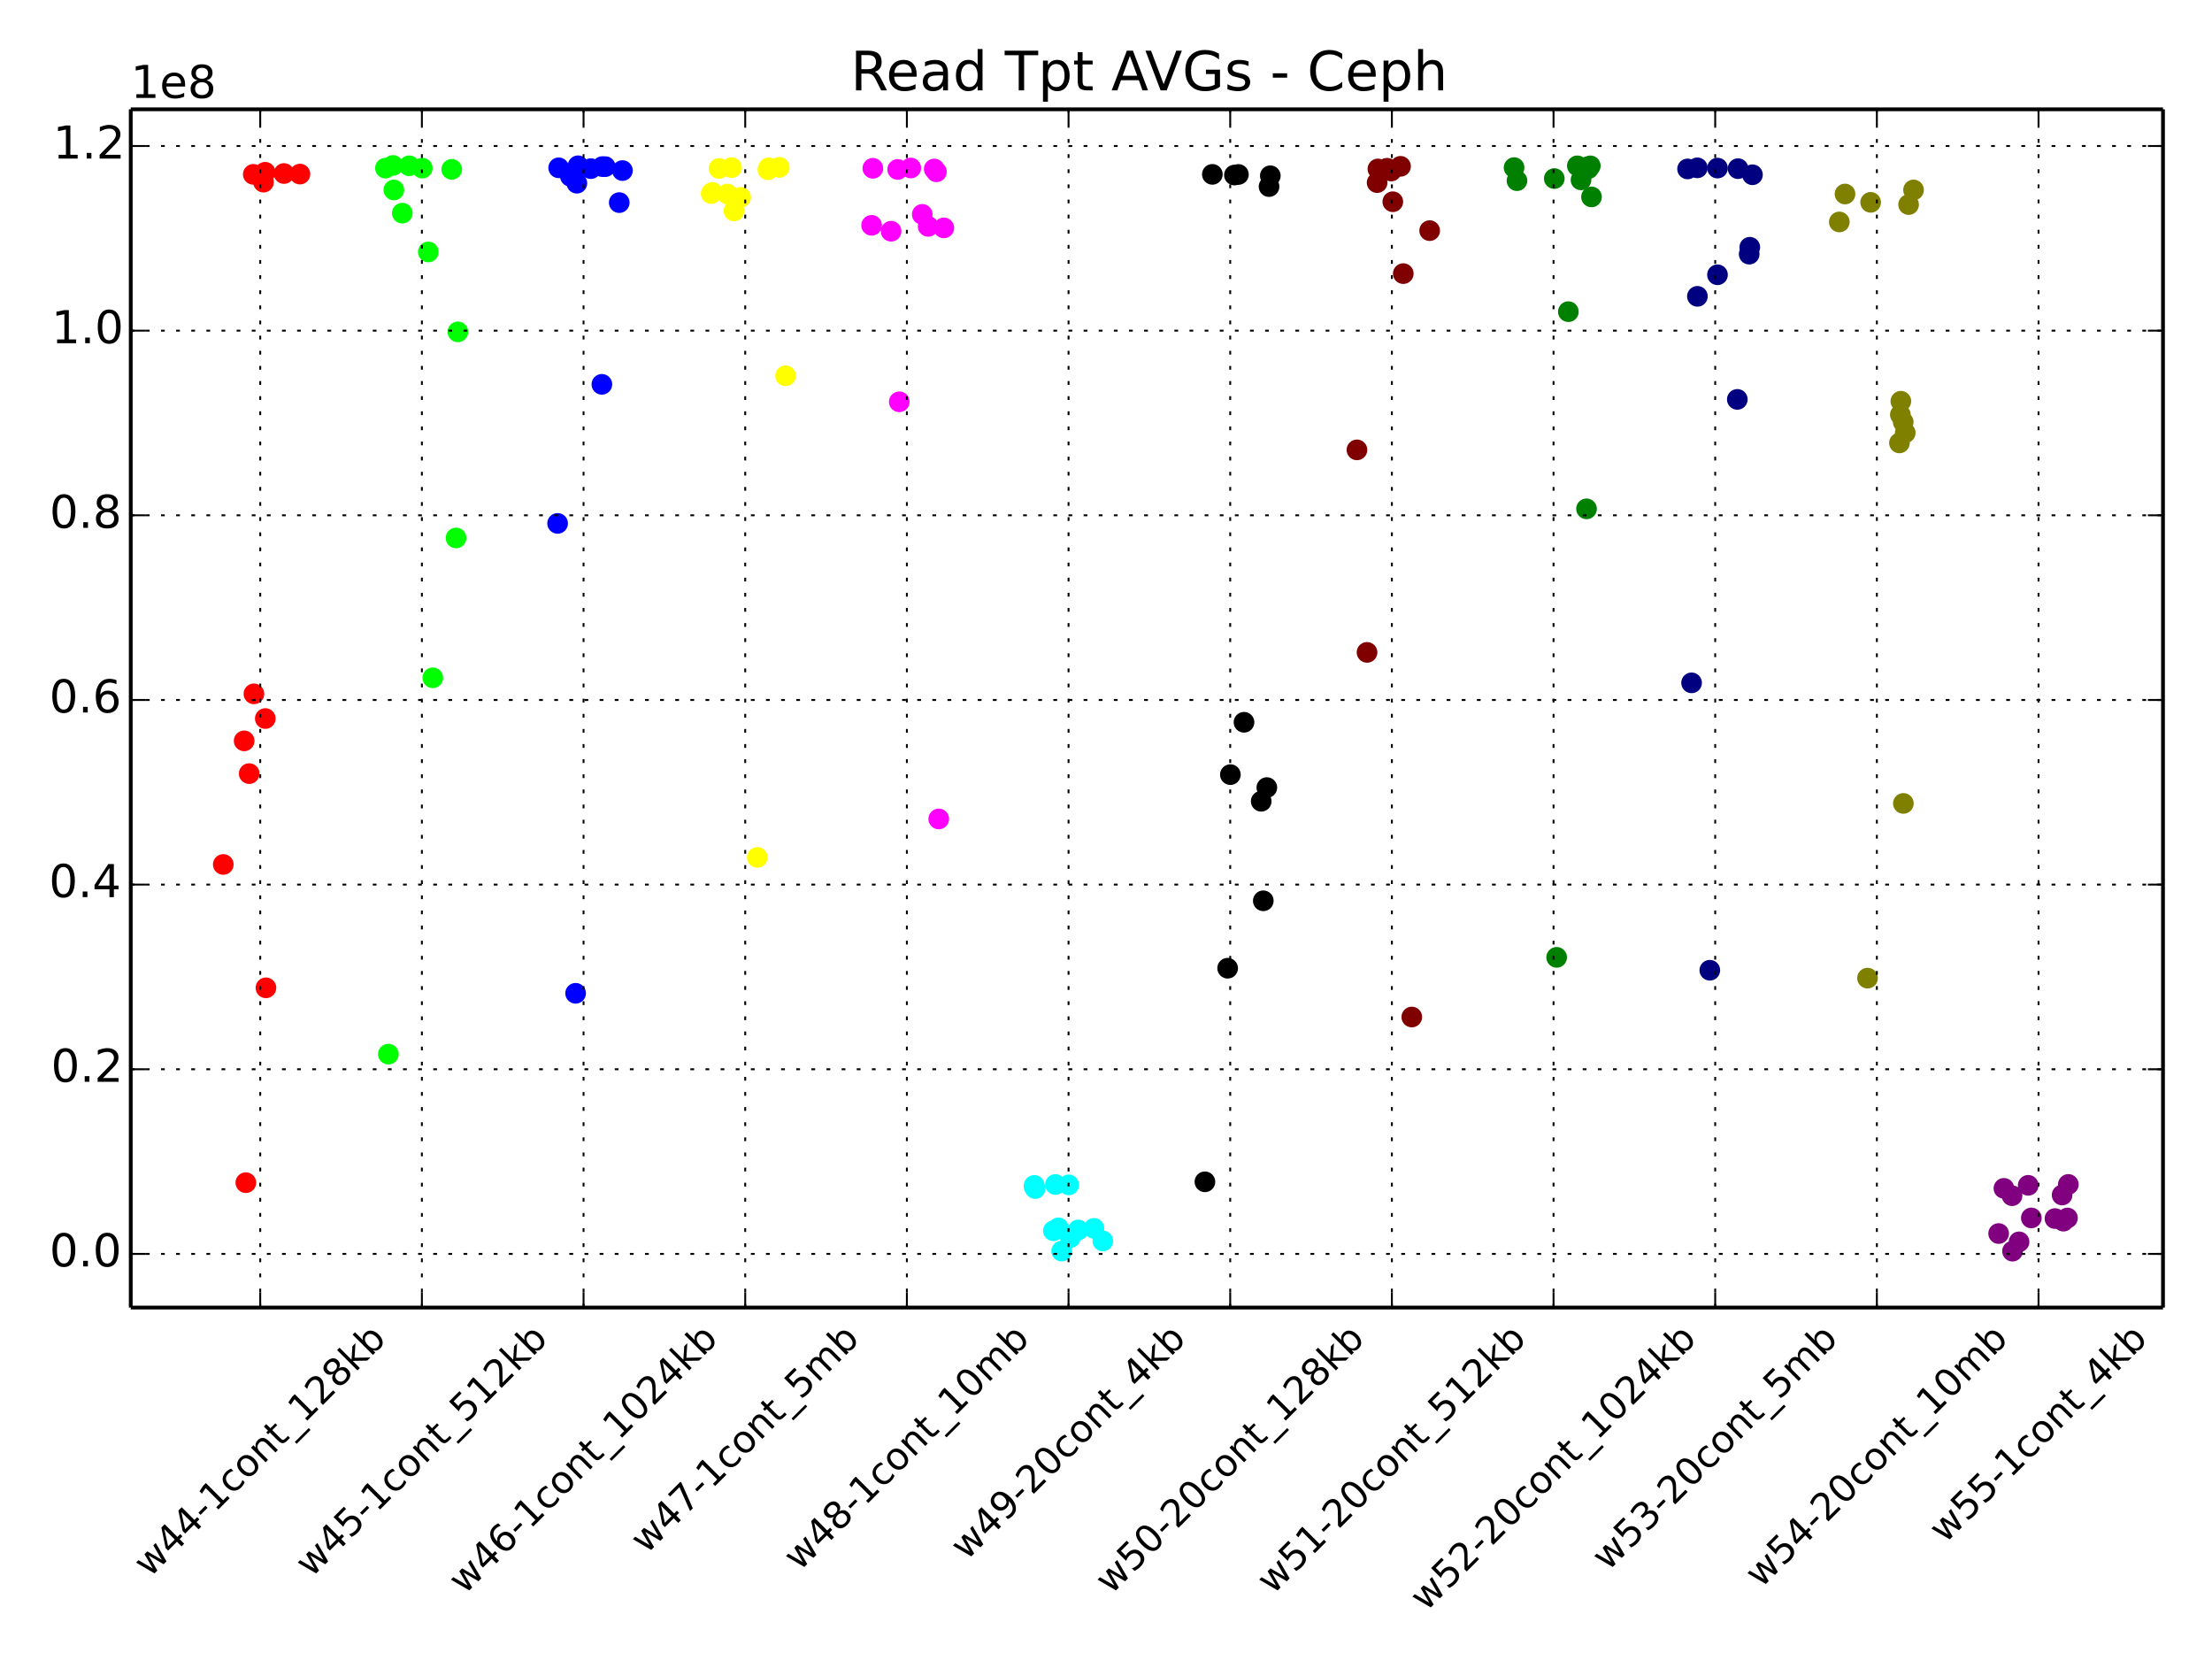 <svg xmlns="http://www.w3.org/2000/svg" xmlns:xlink="http://www.w3.org/1999/xlink" width="780" height="588" version="1.1" viewBox="0 0 585 441"><defs><style type="text/css">*{stroke-linecap:butt;stroke-linejoin:round}</style></defs><g id="figure_1"><g id="patch_1"><path fill="#fff" d="M0 441 L585 441 L585 0 L0 0 z"/></g><g id="axes_1"><g id="patch_2"><path fill="#fff" d="M34.579 345.771 L572.04 345.771 L572.04 28.902 L34.579 28.902 z"/></g><g id="PathCollection_1"><defs><path id="C0_0_919e3f95db" d="M0 2.236 C0.593 2.236 1.162 2 1.581 1.581 C2 1.162 2.236 0.593 2.236 0 C2.236 -0.593 2 -1.162 1.581 -1.581 C1.162 -2 0.593 -2.236 0 -2.236 C-0.593 -2.236 -1.162 -2 -1.581 -1.581 C-2 -1.162 -2.236 -0.593 -2.236 0 C-2.236 0.593 -2 1.162 -1.581 1.581 C-1.162 2 -0.593 2.236 0 2.236 z"/></defs><g clip-path="url(#p518a017d35)"><use x="65.902" y="204.573" fill="red" stroke="red" xlink:href="#C0_0_919e3f95db"/></g><g clip-path="url(#p518a017d35)"><use x="75.105" y="45.885" fill="red" stroke="red" xlink:href="#C0_0_919e3f95db"/></g><g clip-path="url(#p518a017d35)"><use x="67.154" y="183.481" fill="red" stroke="red" xlink:href="#C0_0_919e3f95db"/></g><g clip-path="url(#p518a017d35)"><use x="70.334" y="261.223" fill="red" stroke="red" xlink:href="#C0_0_919e3f95db"/></g><g clip-path="url(#p518a017d35)"><use x="79.325" y="46.034" fill="red" stroke="red" xlink:href="#C0_0_919e3f95db"/></g><g clip-path="url(#p518a017d35)"><use x="64.573" y="195.917" fill="red" stroke="red" xlink:href="#C0_0_919e3f95db"/></g><g clip-path="url(#p518a017d35)"><use x="70.162" y="190.011" fill="red" stroke="red" xlink:href="#C0_0_919e3f95db"/></g><g clip-path="url(#p518a017d35)"><use x="69.689" y="48.167" fill="red" stroke="red" xlink:href="#C0_0_919e3f95db"/></g><g clip-path="url(#p518a017d35)"><use x="65.016" y="312.749" fill="red" stroke="red" xlink:href="#C0_0_919e3f95db"/></g><g clip-path="url(#p518a017d35)"><use x="59.053" y="228.596" fill="red" stroke="red" xlink:href="#C0_0_919e3f95db"/></g><g clip-path="url(#p518a017d35)"><use x="66.987" y="46.107" fill="red" stroke="red" xlink:href="#C0_0_919e3f95db"/></g><g clip-path="url(#p518a017d35)"><use x="70.116" y="45.553" fill="red" stroke="red" xlink:href="#C0_0_919e3f95db"/></g></g><g id="PathCollection_2"><defs><path id="C1_0_919e3f95db" d="M0 2.236 C0.593 2.236 1.162 2 1.581 1.581 C2 1.162 2.236 0.593 2.236 0 C2.236 -0.593 2 -1.162 1.581 -1.581 C1.162 -2 0.593 -2.236 0 -2.236 C-0.593 -2.236 -1.162 -2 -1.581 -1.581 C-2 -1.162 -2.236 -0.593 -2.236 0 C-2.236 0.593 -2 1.162 -1.581 1.581 C-1.162 2 -0.593 2.236 0 2.236 z"/></defs><g clip-path="url(#p518a017d35)"><use x="119.466" y="44.783" fill="#0f0" stroke="#0f0" xlink:href="#C1_0_919e3f95db"/></g><g clip-path="url(#p518a017d35)"><use x="111.678" y="44.459" fill="#0f0" stroke="#0f0" xlink:href="#C1_0_919e3f95db"/></g><g clip-path="url(#p518a017d35)"><use x="101.937" y="44.464" fill="#0f0" stroke="#0f0" xlink:href="#C1_0_919e3f95db"/></g><g clip-path="url(#p518a017d35)"><use x="102.712" y="278.761" fill="#0f0" stroke="#0f0" xlink:href="#C1_0_919e3f95db"/></g><g clip-path="url(#p518a017d35)"><use x="103.92" y="43.75" fill="#0f0" stroke="#0f0" xlink:href="#C1_0_919e3f95db"/></g><g clip-path="url(#p518a017d35)"><use x="106.391" y="56.365" fill="#0f0" stroke="#0f0" xlink:href="#C1_0_919e3f95db"/></g><g clip-path="url(#p518a017d35)"><use x="113.271" y="66.632" fill="#0f0" stroke="#0f0" xlink:href="#C1_0_919e3f95db"/></g><g clip-path="url(#p518a017d35)"><use x="104.162" y="50.234" fill="#0f0" stroke="#0f0" xlink:href="#C1_0_919e3f95db"/></g><g clip-path="url(#p518a017d35)"><use x="120.61" y="142.259" fill="#0f0" stroke="#0f0" xlink:href="#C1_0_919e3f95db"/></g><g clip-path="url(#p518a017d35)"><use x="114.467" y="179.24" fill="#0f0" stroke="#0f0" xlink:href="#C1_0_919e3f95db"/></g><g clip-path="url(#p518a017d35)"><use x="108.211" y="43.839" fill="#0f0" stroke="#0f0" xlink:href="#C1_0_919e3f95db"/></g><g clip-path="url(#p518a017d35)"><use x="121.096" y="87.756" fill="#0f0" stroke="#0f0" xlink:href="#C1_0_919e3f95db"/></g></g><g id="PathCollection_3"><defs><path id="C2_0_919e3f95db" d="M0 2.236 C0.593 2.236 1.162 2 1.581 1.581 C2 1.162 2.236 0.593 2.236 0 C2.236 -0.593 2 -1.162 1.581 -1.581 C1.162 -2 0.593 -2.236 0 -2.236 C-0.593 -2.236 -1.162 -2 -1.581 -1.581 C-2 -1.162 -2.236 -0.593 -2.236 0 C-2.236 0.593 -2 1.162 -1.581 1.581 C-1.162 2 -0.593 2.236 0 2.236 z"/></defs><g clip-path="url(#p518a017d35)"><use x="159.292" y="44.055" fill="#00f" stroke="#00f" xlink:href="#C2_0_919e3f95db"/></g><g clip-path="url(#p518a017d35)"><use x="160.069" y="44.071" fill="#00f" stroke="#00f" xlink:href="#C2_0_919e3f95db"/></g><g clip-path="url(#p518a017d35)"><use x="147.753" y="44.378" fill="#00f" stroke="#00f" xlink:href="#C2_0_919e3f95db"/></g><g clip-path="url(#p518a017d35)"><use x="159.174" y="101.636" fill="#00f" stroke="#00f" xlink:href="#C2_0_919e3f95db"/></g><g clip-path="url(#p518a017d35)"><use x="147.469" y="138.409" fill="#00f" stroke="#00f" xlink:href="#C2_0_919e3f95db"/></g><g clip-path="url(#p518a017d35)"><use x="150.848" y="46.621" fill="#00f" stroke="#00f" xlink:href="#C2_0_919e3f95db"/></g><g clip-path="url(#p518a017d35)"><use x="163.769" y="53.578" fill="#00f" stroke="#00f" xlink:href="#C2_0_919e3f95db"/></g><g clip-path="url(#p518a017d35)"><use x="152.232" y="262.668" fill="#00f" stroke="#00f" xlink:href="#C2_0_919e3f95db"/></g><g clip-path="url(#p518a017d35)"><use x="152.88" y="43.837" fill="#00f" stroke="#00f" xlink:href="#C2_0_919e3f95db"/></g><g clip-path="url(#p518a017d35)"><use x="164.616" y="45.108" fill="#00f" stroke="#00f" xlink:href="#C2_0_919e3f95db"/></g><g clip-path="url(#p518a017d35)"><use x="156.255" y="44.594" fill="#00f" stroke="#00f" xlink:href="#C2_0_919e3f95db"/></g><g clip-path="url(#p518a017d35)"><use x="152.562" y="48.451" fill="#00f" stroke="#00f" xlink:href="#C2_0_919e3f95db"/></g></g><g id="PathCollection_4"><defs><path id="C3_0_919e3f95db" d="M0 2.236 C0.593 2.236 1.162 2 1.581 1.581 C2 1.162 2.236 0.593 2.236 0 C2.236 -0.593 2 -1.162 1.581 -1.581 C1.162 -2 0.593 -2.236 0 -2.236 C-0.593 -2.236 -1.162 -2 -1.581 -1.581 C-2 -1.162 -2.236 -0.593 -2.236 0 C-2.236 0.593 -2 1.162 -1.581 1.581 C-1.162 2 -0.593 2.236 0 2.236 z"/></defs><g clip-path="url(#p518a017d35)"><use x="194.116" y="55.774" fill="#ff0" stroke="#ff0" xlink:href="#C3_0_919e3f95db"/></g><g clip-path="url(#p518a017d35)"><use x="203.272" y="44.379" fill="#ff0" stroke="#ff0" xlink:href="#C3_0_919e3f95db"/></g><g clip-path="url(#p518a017d35)"><use x="200.283" y="226.744" fill="#ff0" stroke="#ff0" xlink:href="#C3_0_919e3f95db"/></g><g clip-path="url(#p518a017d35)"><use x="203.081" y="44.887" fill="#ff0" stroke="#ff0" xlink:href="#C3_0_919e3f95db"/></g><g clip-path="url(#p518a017d35)"><use x="193.478" y="44.33" fill="#ff0" stroke="#ff0" xlink:href="#C3_0_919e3f95db"/></g><g clip-path="url(#p518a017d35)"><use x="188.08" y="51.197" fill="#ff0" stroke="#ff0" xlink:href="#C3_0_919e3f95db"/></g><g clip-path="url(#p518a017d35)"><use x="207.758" y="99.372" fill="#ff0" stroke="#ff0" xlink:href="#C3_0_919e3f95db"/></g><g clip-path="url(#p518a017d35)"><use x="206.094" y="44.264" fill="#ff0" stroke="#ff0" xlink:href="#C3_0_919e3f95db"/></g><g clip-path="url(#p518a017d35)"><use x="188.363" y="50.882" fill="#ff0" stroke="#ff0" xlink:href="#C3_0_919e3f95db"/></g><g clip-path="url(#p518a017d35)"><use x="190.153" y="44.552" fill="#ff0" stroke="#ff0" xlink:href="#C3_0_919e3f95db"/></g><g clip-path="url(#p518a017d35)"><use x="195.876" y="52.185" fill="#ff0" stroke="#ff0" xlink:href="#C3_0_919e3f95db"/></g><g clip-path="url(#p518a017d35)"><use x="192.326" y="51.312" fill="#ff0" stroke="#ff0" xlink:href="#C3_0_919e3f95db"/></g></g><g id="PathCollection_5"><defs><path id="C4_0_919e3f95db" d="M0 2.236 C0.593 2.236 1.162 2 1.581 1.581 C2 1.162 2.236 0.593 2.236 0 C2.236 -0.593 2 -1.162 1.581 -1.581 C1.162 -2 0.593 -2.236 0 -2.236 C-0.593 -2.236 -1.162 -2 -1.581 -1.581 C-2 -1.162 -2.236 -0.593 -2.236 0 C-2.236 0.593 -2 1.162 -1.581 1.581 C-1.162 2 -0.593 2.236 0 2.236 z"/></defs><g clip-path="url(#p518a017d35)"><use x="240.868" y="44.431" fill="#f0f" stroke="#f0f" xlink:href="#C4_0_919e3f95db"/></g><g clip-path="url(#p518a017d35)"><use x="243.907" y="56.691" fill="#f0f" stroke="#f0f" xlink:href="#C4_0_919e3f95db"/></g><g clip-path="url(#p518a017d35)"><use x="237.404" y="44.81" fill="#f0f" stroke="#f0f" xlink:href="#C4_0_919e3f95db"/></g><g clip-path="url(#p518a017d35)"><use x="235.662" y="61.147" fill="#f0f" stroke="#f0f" xlink:href="#C4_0_919e3f95db"/></g><g clip-path="url(#p518a017d35)"><use x="237.829" y="106.254" fill="#f0f" stroke="#f0f" xlink:href="#C4_0_919e3f95db"/></g><g clip-path="url(#p518a017d35)"><use x="230.513" y="59.585" fill="#f0f" stroke="#f0f" xlink:href="#C4_0_919e3f95db"/></g><g clip-path="url(#p518a017d35)"><use x="245.472" y="59.864" fill="#f0f" stroke="#f0f" xlink:href="#C4_0_919e3f95db"/></g><g clip-path="url(#p518a017d35)"><use x="248.266" y="216.564" fill="#f0f" stroke="#f0f" xlink:href="#C4_0_919e3f95db"/></g><g clip-path="url(#p518a017d35)"><use x="247.065" y="44.692" fill="#f0f" stroke="#f0f" xlink:href="#C4_0_919e3f95db"/></g><g clip-path="url(#p518a017d35)"><use x="230.84" y="44.504" fill="#f0f" stroke="#f0f" xlink:href="#C4_0_919e3f95db"/></g><g clip-path="url(#p518a017d35)"><use x="247.653" y="45.433" fill="#f0f" stroke="#f0f" xlink:href="#C4_0_919e3f95db"/></g><g clip-path="url(#p518a017d35)"><use x="249.608" y="60.263" fill="#f0f" stroke="#f0f" xlink:href="#C4_0_919e3f95db"/></g></g><g id="PathCollection_6"><defs><path id="C5_0_919e3f95db" d="M0 2.236 C0.593 2.236 1.162 2 1.581 1.581 C2 1.162 2.236 0.593 2.236 0 C2.236 -0.593 2 -1.162 1.581 -1.581 C1.162 -2 0.593 -2.236 0 -2.236 C-0.593 -2.236 -1.162 -2 -1.581 -1.581 C-2 -1.162 -2.236 -0.593 -2.236 0 C-2.236 0.593 -2 1.162 -1.581 1.581 C-1.162 2 -0.593 2.236 0 2.236 z"/></defs><g clip-path="url(#p518a017d35)"><use x="273.765" y="314.301" fill="#0ff" stroke="#0ff" xlink:href="#C5_0_919e3f95db"/></g><g clip-path="url(#p518a017d35)"><use x="273.524" y="313.465" fill="#0ff" stroke="#0ff" xlink:href="#C5_0_919e3f95db"/></g><g clip-path="url(#p518a017d35)"><use x="289.321" y="324.841" fill="#0ff" stroke="#0ff" xlink:href="#C5_0_919e3f95db"/></g><g clip-path="url(#p518a017d35)"><use x="282.645" y="313.333" fill="#0ff" stroke="#0ff" xlink:href="#C5_0_919e3f95db"/></g><g clip-path="url(#p518a017d35)"><use x="279.123" y="313.232" fill="#0ff" stroke="#0ff" xlink:href="#C5_0_919e3f95db"/></g><g clip-path="url(#p518a017d35)"><use x="273.466" y="313.78" fill="#0ff" stroke="#0ff" xlink:href="#C5_0_919e3f95db"/></g><g clip-path="url(#p518a017d35)"><use x="283.069" y="327.282" fill="#0ff" stroke="#0ff" xlink:href="#C5_0_919e3f95db"/></g><g clip-path="url(#p518a017d35)"><use x="285.155" y="325.25" fill="#0ff" stroke="#0ff" xlink:href="#C5_0_919e3f95db"/></g><g clip-path="url(#p518a017d35)"><use x="280.766" y="330.838" fill="#0ff" stroke="#0ff" xlink:href="#C5_0_919e3f95db"/></g><g clip-path="url(#p518a017d35)"><use x="291.66" y="328.165" fill="#0ff" stroke="#0ff" xlink:href="#C5_0_919e3f95db"/></g><g clip-path="url(#p518a017d35)"><use x="278.582" y="325.456" fill="#0ff" stroke="#0ff" xlink:href="#C5_0_919e3f95db"/></g><g clip-path="url(#p518a017d35)"><use x="279.916" y="324.7" fill="#0ff" stroke="#0ff" xlink:href="#C5_0_919e3f95db"/></g></g><g id="PathCollection_7"><defs><path id="C6_0_919e3f95db" d="M0 2.236 C0.593 2.236 1.162 2 1.581 1.581 C2 1.162 2.236 0.593 2.236 0 C2.236 -0.593 2 -1.162 1.581 -1.581 C1.162 -2 0.593 -2.236 0 -2.236 C-0.593 -2.236 -1.162 -2 -1.581 -1.581 C-2 -1.162 -2.236 -0.593 -2.236 0 C-2.236 0.593 -2 1.162 -1.581 1.581 C-1.162 2 -0.593 2.236 0 2.236 z"/></defs><g clip-path="url(#p518a017d35)"><use x="318.661" y="312.522" stroke="#000" xlink:href="#C6_0_919e3f95db"/></g><g clip-path="url(#p518a017d35)"><use x="333.547" y="211.888" stroke="#000" xlink:href="#C6_0_919e3f95db"/></g><g clip-path="url(#p518a017d35)"><use x="324.669" y="256.037" stroke="#000" xlink:href="#C6_0_919e3f95db"/></g><g clip-path="url(#p518a017d35)"><use x="334.098" y="238.209" stroke="#000" xlink:href="#C6_0_919e3f95db"/></g><g clip-path="url(#p518a017d35)"><use x="335.622" y="49.339" stroke="#000" xlink:href="#C6_0_919e3f95db"/></g><g clip-path="url(#p518a017d35)"><use x="326.468" y="46.289" stroke="#000" xlink:href="#C6_0_919e3f95db"/></g><g clip-path="url(#p518a017d35)"><use x="320.629" y="46.107" stroke="#000" xlink:href="#C6_0_919e3f95db"/></g><g clip-path="url(#p518a017d35)"><use x="335.956" y="46.478" stroke="#000" xlink:href="#C6_0_919e3f95db"/></g><g clip-path="url(#p518a017d35)"><use x="325.394" y="204.84" stroke="#000" xlink:href="#C6_0_919e3f95db"/></g><g clip-path="url(#p518a017d35)"><use x="335.036" y="208.27" stroke="#000" xlink:href="#C6_0_919e3f95db"/></g><g clip-path="url(#p518a017d35)"><use x="327.515" y="46.137" stroke="#000" xlink:href="#C6_0_919e3f95db"/></g><g clip-path="url(#p518a017d35)"><use x="329" y="191.001" stroke="#000" xlink:href="#C6_0_919e3f95db"/></g></g><g id="PathCollection_8"><defs><path id="C7_0_919e3f95db" d="M0 2.236 C0.593 2.236 1.162 2 1.581 1.581 C2 1.162 2.236 0.593 2.236 0 C2.236 -0.593 2 -1.162 1.581 -1.581 C1.162 -2 0.593 -2.236 0 -2.236 C-0.593 -2.236 -1.162 -2 -1.581 -1.581 C-2 -1.162 -2.236 -0.593 -2.236 0 C-2.236 0.593 -2 1.162 -1.581 1.581 C-1.162 2 -0.593 2.236 0 2.236 z"/></defs><g clip-path="url(#p518a017d35)"><use x="371.119" y="72.354" fill="maroon" stroke="maroon" xlink:href="#C7_0_919e3f95db"/></g><g clip-path="url(#p518a017d35)"><use x="366.588" y="44.639" fill="maroon" stroke="maroon" xlink:href="#C7_0_919e3f95db"/></g><g clip-path="url(#p518a017d35)"><use x="358.87" y="118.965" fill="maroon" stroke="maroon" xlink:href="#C7_0_919e3f95db"/></g><g clip-path="url(#p518a017d35)"><use x="361.534" y="172.519" fill="maroon" stroke="maroon" xlink:href="#C7_0_919e3f95db"/></g><g clip-path="url(#p518a017d35)"><use x="370.394" y="43.982" fill="maroon" stroke="maroon" xlink:href="#C7_0_919e3f95db"/></g><g clip-path="url(#p518a017d35)"><use x="368.353" y="53.347" fill="maroon" stroke="maroon" xlink:href="#C7_0_919e3f95db"/></g><g clip-path="url(#p518a017d35)"><use x="373.374" y="268.943" fill="maroon" stroke="maroon" xlink:href="#C7_0_919e3f95db"/></g><g clip-path="url(#p518a017d35)"><use x="364.2" y="48.291" fill="maroon" stroke="maroon" xlink:href="#C7_0_919e3f95db"/></g><g clip-path="url(#p518a017d35)"><use x="378.099" y="60.99" fill="maroon" stroke="maroon" xlink:href="#C7_0_919e3f95db"/></g><g clip-path="url(#p518a017d35)"><use x="366.839" y="44.496" fill="maroon" stroke="maroon" xlink:href="#C7_0_919e3f95db"/></g><g clip-path="url(#p518a017d35)"><use x="367.924" y="45.221" fill="maroon" stroke="maroon" xlink:href="#C7_0_919e3f95db"/></g><g clip-path="url(#p518a017d35)"><use x="364.411" y="44.677" fill="maroon" stroke="maroon" xlink:href="#C7_0_919e3f95db"/></g></g><g id="PathCollection_9"><defs><path id="C8_0_919e3f95db" d="M0 2.236 C0.593 2.236 1.162 2 1.581 1.581 C2 1.162 2.236 0.593 2.236 0 C2.236 -0.593 2 -1.162 1.581 -1.581 C1.162 -2 0.593 -2.236 0 -2.236 C-0.593 -2.236 -1.162 -2 -1.581 -1.581 C-2 -1.162 -2.236 -0.593 -2.236 0 C-2.236 0.593 -2 1.162 -1.581 1.581 C-1.162 2 -0.593 2.236 0 2.236 z"/></defs><g clip-path="url(#p518a017d35)"><use x="417.152" y="43.852" fill="green" stroke="green" xlink:href="#C8_0_919e3f95db"/></g><g clip-path="url(#p518a017d35)"><use x="411.686" y="253.163" fill="green" stroke="green" xlink:href="#C8_0_919e3f95db"/></g><g clip-path="url(#p518a017d35)"><use x="414.775" y="82.42" fill="green" stroke="green" xlink:href="#C8_0_919e3f95db"/></g><g clip-path="url(#p518a017d35)"><use x="420.901" y="52.07" fill="green" stroke="green" xlink:href="#C8_0_919e3f95db"/></g><g clip-path="url(#p518a017d35)"><use x="419.584" y="134.558" fill="green" stroke="green" xlink:href="#C8_0_919e3f95db"/></g><g clip-path="url(#p518a017d35)"><use x="411.058" y="47.218" fill="green" stroke="green" xlink:href="#C8_0_919e3f95db"/></g><g clip-path="url(#p518a017d35)"><use x="418.121" y="47.572" fill="green" stroke="green" xlink:href="#C8_0_919e3f95db"/></g><g clip-path="url(#p518a017d35)"><use x="400.424" y="44.325" fill="green" stroke="green" xlink:href="#C8_0_919e3f95db"/></g><g clip-path="url(#p518a017d35)"><use x="419.723" y="44.139" fill="green" stroke="green" xlink:href="#C8_0_919e3f95db"/></g><g clip-path="url(#p518a017d35)"><use x="420.583" y="43.857" fill="green" stroke="green" xlink:href="#C8_0_919e3f95db"/></g><g clip-path="url(#p518a017d35)"><use x="420.079" y="44.605" fill="green" stroke="green" xlink:href="#C8_0_919e3f95db"/></g><g clip-path="url(#p518a017d35)"><use x="401.192" y="47.777" fill="green" stroke="green" xlink:href="#C8_0_919e3f95db"/></g></g><g id="PathCollection_10"><defs><path id="C9_0_919e3f95db" d="M0 2.236 C0.593 2.236 1.162 2 1.581 1.581 C2 1.162 2.236 0.593 2.236 0 C2.236 -0.593 2 -1.162 1.581 -1.581 C1.162 -2 0.593 -2.236 0 -2.236 C-0.593 -2.236 -1.162 -2 -1.581 -1.581 C-2 -1.162 -2.236 -0.593 -2.236 0 C-2.236 0.593 -2 1.162 -1.581 1.581 C-1.162 2 -0.593 2.236 0 2.236 z"/></defs><g clip-path="url(#p518a017d35)"><use x="459.655" y="44.599" fill="navy" stroke="navy" xlink:href="#C9_0_919e3f95db"/></g><g clip-path="url(#p518a017d35)"><use x="452.188" y="256.57" fill="navy" stroke="navy" xlink:href="#C9_0_919e3f95db"/></g><g clip-path="url(#p518a017d35)"><use x="447.366" y="180.573" fill="navy" stroke="navy" xlink:href="#C9_0_919e3f95db"/></g><g clip-path="url(#p518a017d35)"><use x="462.763" y="65.383" fill="navy" stroke="navy" xlink:href="#C9_0_919e3f95db"/></g><g clip-path="url(#p518a017d35)"><use x="448.885" y="44.381" fill="navy" stroke="navy" xlink:href="#C9_0_919e3f95db"/></g><g clip-path="url(#p518a017d35)"><use x="459.462" y="105.615" fill="navy" stroke="navy" xlink:href="#C9_0_919e3f95db"/></g><g clip-path="url(#p518a017d35)"><use x="462.6" y="67.208" fill="navy" stroke="navy" xlink:href="#C9_0_919e3f95db"/></g><g clip-path="url(#p518a017d35)"><use x="454.223" y="44.449" fill="navy" stroke="navy" xlink:href="#C9_0_919e3f95db"/></g><g clip-path="url(#p518a017d35)"><use x="446.306" y="44.675" fill="navy" stroke="navy" xlink:href="#C9_0_919e3f95db"/></g><g clip-path="url(#p518a017d35)"><use x="448.908" y="78.362" fill="navy" stroke="navy" xlink:href="#C9_0_919e3f95db"/></g><g clip-path="url(#p518a017d35)"><use x="463.467" y="46.214" fill="navy" stroke="navy" xlink:href="#C9_0_919e3f95db"/></g><g clip-path="url(#p518a017d35)"><use x="454.217" y="72.663" fill="navy" stroke="navy" xlink:href="#C9_0_919e3f95db"/></g></g><g id="PathCollection_11"><defs><path id="Ca_0_919e3f95db" d="M0 2.236 C0.593 2.236 1.162 2 1.581 1.581 C2 1.162 2.236 0.593 2.236 0 C2.236 -0.593 2 -1.162 1.581 -1.581 C1.162 -2 0.593 -2.236 0 -2.236 C-0.593 -2.236 -1.162 -2 -1.581 -1.581 C-2 -1.162 -2.236 -0.593 -2.236 0 C-2.236 0.593 -2 1.162 -1.581 1.581 C-1.162 2 -0.593 2.236 0 2.236 z"/></defs><g clip-path="url(#p518a017d35)"><use x="504.762" y="54.098" fill="olive" stroke="olive" xlink:href="#Ca_0_919e3f95db"/></g><g clip-path="url(#p518a017d35)"><use x="503.874" y="114.455" fill="olive" stroke="olive" xlink:href="#Ca_0_919e3f95db"/></g><g clip-path="url(#p518a017d35)"><use x="502.339" y="117.125" fill="olive" stroke="olive" xlink:href="#Ca_0_919e3f95db"/></g><g clip-path="url(#p518a017d35)"><use x="503.38" y="212.456" fill="olive" stroke="olive" xlink:href="#Ca_0_919e3f95db"/></g><g clip-path="url(#p518a017d35)"><use x="503.339" y="111.609" fill="olive" stroke="olive" xlink:href="#Ca_0_919e3f95db"/></g><g clip-path="url(#p518a017d35)"><use x="487.945" y="51.305" fill="olive" stroke="olive" xlink:href="#Ca_0_919e3f95db"/></g><g clip-path="url(#p518a017d35)"><use x="502.58" y="109.654" fill="olive" stroke="olive" xlink:href="#Ca_0_919e3f95db"/></g><g clip-path="url(#p518a017d35)"><use x="502.711" y="106.104" fill="olive" stroke="olive" xlink:href="#Ca_0_919e3f95db"/></g><g clip-path="url(#p518a017d35)"><use x="506.068" y="50.229" fill="olive" stroke="olive" xlink:href="#Ca_0_919e3f95db"/></g><g clip-path="url(#p518a017d35)"><use x="493.9" y="258.66" fill="olive" stroke="olive" xlink:href="#Ca_0_919e3f95db"/></g><g clip-path="url(#p518a017d35)"><use x="486.439" y="58.695" fill="olive" stroke="olive" xlink:href="#Ca_0_919e3f95db"/></g><g clip-path="url(#p518a017d35)"><use x="494.725" y="53.509" fill="olive" stroke="olive" xlink:href="#Ca_0_919e3f95db"/></g></g><g id="PathCollection_12"><defs><path id="Cb_0_919e3f95db" d="M0 2.236 C0.593 2.236 1.162 2 1.581 1.581 C2 1.162 2.236 0.593 2.236 0 C2.236 -0.593 2 -1.162 1.581 -1.581 C1.162 -2 0.593 -2.236 0 -2.236 C-0.593 -2.236 -1.162 -2 -1.581 -1.581 C-2 -1.162 -2.236 -0.593 -2.236 0 C-2.236 0.593 -2 1.162 -1.581 1.581 C-1.162 2 -0.593 2.236 0 2.236 z"/></defs><g clip-path="url(#p518a017d35)"><use x="547.007" y="313.219" fill="purple" stroke="purple" xlink:href="#Cb_0_919e3f95db"/></g><g clip-path="url(#p518a017d35)"><use x="545.7" y="322.923" fill="purple" stroke="purple" xlink:href="#Cb_0_919e3f95db"/></g><g clip-path="url(#p518a017d35)"><use x="529.97" y="314.249" fill="purple" stroke="purple" xlink:href="#Cb_0_919e3f95db"/></g><g clip-path="url(#p518a017d35)"><use x="543.469" y="322.237" fill="purple" stroke="purple" xlink:href="#Cb_0_919e3f95db"/></g><g clip-path="url(#p518a017d35)"><use x="536.39" y="313.448" fill="purple" stroke="purple" xlink:href="#Cb_0_919e3f95db"/></g><g clip-path="url(#p518a017d35)"><use x="533.977" y="328.399" fill="purple" stroke="purple" xlink:href="#Cb_0_919e3f95db"/></g><g clip-path="url(#p518a017d35)"><use x="545.36" y="316.01" fill="purple" stroke="purple" xlink:href="#Cb_0_919e3f95db"/></g><g clip-path="url(#p518a017d35)"><use x="532.243" y="330.859" fill="purple" stroke="purple" xlink:href="#Cb_0_919e3f95db"/></g><g clip-path="url(#p518a017d35)"><use x="537.22" y="322.078" fill="purple" stroke="purple" xlink:href="#Cb_0_919e3f95db"/></g><g clip-path="url(#p518a017d35)"><use x="546.779" y="322.089" fill="purple" stroke="purple" xlink:href="#Cb_0_919e3f95db"/></g><g clip-path="url(#p518a017d35)"><use x="532.118" y="316.195" fill="purple" stroke="purple" xlink:href="#Cb_0_919e3f95db"/></g><g clip-path="url(#p518a017d35)"><use x="528.574" y="326.198" fill="purple" stroke="purple" xlink:href="#Cb_0_919e3f95db"/></g></g><g id="matplotlib.axis_1"><g id="xtick_1"><g id="line2d_1"><path fill="none" stroke="#000" stroke-dasharray="1 3" stroke-dashoffset="0" stroke-width=".5" d="M68.822 345.771 L68.822 28.902" clip-path="url(#p518a017d35)"/></g><g id="line2d_2"><defs><path id="m93b0483c22" stroke="#000" stroke-width=".5" d="M0 0 L0 -4"/></defs><g><use x="68.822" y="345.771" stroke="#000" stroke-width=".5" xlink:href="#m93b0483c22"/></g></g><g id="line2d_3"><defs><path id="m741efc42ff" stroke="#000" stroke-width=".5" d="M0 0 L0 4"/></defs><g><use x="68.822" y="28.902" stroke="#000" stroke-width=".5" xlink:href="#m741efc42ff"/></g></g><g id="text_1"><defs><path id="DejaVuSans-2d" d="M4.891 31.391 L31.203 31.391 L31.203 23.391 L4.891 23.391 z"/><path id="DejaVuSans-6f" d="M30.609 48.391 Q23.391 48.391 19.188 42.75 Q14.984 37.109 14.984 27.297 Q14.984 17.484 19.156 11.844 Q23.344 6.203 30.609 6.203 Q37.797 6.203 41.984 11.859 Q46.188 17.531 46.188 27.297 Q46.188 37.016 41.984 42.703 Q37.797 48.391 30.609 48.391 M30.609 56 Q42.328 56 49.016 48.375 Q55.719 40.766 55.719 27.297 Q55.719 13.875 49.016 6.219 Q42.328 -1.422 30.609 -1.422 Q18.844 -1.422 12.172 6.219 Q5.516 13.875 5.516 27.297 Q5.516 40.766 12.172 48.375 Q18.844 56 30.609 56"/><path id="DejaVuSans-6e" d="M54.891 33.016 L54.891 0 L45.906 0 L45.906 32.719 Q45.906 40.484 42.875 44.328 Q39.844 48.188 33.797 48.188 Q26.516 48.188 22.312 43.547 Q18.109 38.922 18.109 30.906 L18.109 0 L9.078 0 L9.078 54.688 L18.109 54.688 L18.109 46.188 Q21.344 51.125 25.703 53.562 Q30.078 56 35.797 56 Q45.219 56 50.047 50.172 Q54.891 44.344 54.891 33.016"/><path id="DejaVuSans-6b" d="M9.078 75.984 L18.109 75.984 L18.109 31.109 L44.922 54.688 L56.391 54.688 L27.391 29.109 L57.625 0 L45.906 0 L18.109 26.703 L18.109 0 L9.078 0 z"/><path id="DejaVuSans-5f" d="M50.984 -16.609 L50.984 -23.578 L-0.984 -23.578 L-0.984 -16.609 z"/><path id="DejaVuSans-31" d="M12.406 8.297 L28.516 8.297 L28.516 63.922 L10.984 60.406 L10.984 69.391 L28.422 72.906 L38.281 72.906 L38.281 8.297 L54.391 8.297 L54.391 0 L12.406 0 z"/><path id="DejaVuSans-32" d="M19.188 8.297 L53.609 8.297 L53.609 0 L7.328 0 L7.328 8.297 Q12.938 14.109 22.625 23.891 Q32.328 33.688 34.812 36.531 Q39.547 41.844 41.422 45.531 Q43.312 49.219 43.312 52.781 Q43.312 58.594 39.234 62.25 Q35.156 65.922 28.609 65.922 Q23.969 65.922 18.812 64.312 Q13.672 62.703 7.812 59.422 L7.812 69.391 Q13.766 71.781 18.938 73 Q24.125 74.219 28.422 74.219 Q39.75 74.219 46.484 68.547 Q53.219 62.891 53.219 53.422 Q53.219 48.922 51.531 44.891 Q49.859 40.875 45.406 35.406 Q44.188 33.984 37.641 27.219 Q31.109 20.453 19.188 8.297"/><path id="DejaVuSans-34" d="M37.797 64.312 L12.891 25.391 L37.797 25.391 zM35.203 72.906 L47.609 72.906 L47.609 25.391 L58.016 25.391 L58.016 17.188 L47.609 17.188 L47.609 0 L37.797 0 L37.797 17.188 L4.891 17.188 L4.891 26.703 z"/><path id="DejaVuSans-38" d="M31.781 34.625 Q24.75 34.625 20.719 30.859 Q16.703 27.094 16.703 20.516 Q16.703 13.922 20.719 10.156 Q24.75 6.391 31.781 6.391 Q38.812 6.391 42.859 10.172 Q46.922 13.969 46.922 20.516 Q46.922 27.094 42.891 30.859 Q38.875 34.625 31.781 34.625 M21.922 38.812 Q15.578 40.375 12.031 44.719 Q8.5 49.078 8.5 55.328 Q8.5 64.062 14.719 69.141 Q20.953 74.219 31.781 74.219 Q42.672 74.219 48.875 69.141 Q55.078 64.062 55.078 55.328 Q55.078 49.078 51.531 44.719 Q48 40.375 41.703 38.812 Q48.828 37.156 52.797 32.312 Q56.781 27.484 56.781 20.516 Q56.781 9.906 50.312 4.234 Q43.844 -1.422 31.781 -1.422 Q19.734 -1.422 13.25 4.234 Q6.781 9.906 6.781 20.516 Q6.781 27.484 10.781 32.312 Q14.797 37.156 21.922 38.812 M18.312 54.391 Q18.312 48.734 21.844 45.562 Q25.391 42.391 31.781 42.391 Q38.141 42.391 41.719 45.562 Q45.312 48.734 45.312 54.391 Q45.312 60.062 41.719 63.234 Q38.141 66.406 31.781 66.406 Q25.391 66.406 21.844 63.234 Q18.312 60.062 18.312 54.391"/><path id="DejaVuSans-74" d="M18.312 70.219 L18.312 54.688 L36.812 54.688 L36.812 47.703 L18.312 47.703 L18.312 18.016 Q18.312 11.328 20.141 9.422 Q21.969 7.516 27.594 7.516 L36.812 7.516 L36.812 0 L27.594 0 Q17.188 0 13.234 3.875 Q9.281 7.766 9.281 18.016 L9.281 47.703 L2.688 47.703 L2.688 54.688 L9.281 54.688 L9.281 70.219 z"/><path id="DejaVuSans-77" d="M4.203 54.688 L13.188 54.688 L24.422 12.016 L35.594 54.688 L46.188 54.688 L57.422 12.016 L68.609 54.688 L77.594 54.688 L63.281 0 L52.688 0 L40.922 44.828 L29.109 0 L18.5 0 z"/><path id="DejaVuSans-62" d="M48.688 27.297 Q48.688 37.203 44.609 42.844 Q40.531 48.484 33.406 48.484 Q26.266 48.484 22.188 42.844 Q18.109 37.203 18.109 27.297 Q18.109 17.391 22.188 11.75 Q26.266 6.109 33.406 6.109 Q40.531 6.109 44.609 11.75 Q48.688 17.391 48.688 27.297 M18.109 46.391 Q20.953 51.266 25.266 53.625 Q29.594 56 35.594 56 Q45.562 56 51.781 48.094 Q58.016 40.188 58.016 27.297 Q58.016 14.406 51.781 6.484 Q45.562 -1.422 35.594 -1.422 Q29.594 -1.422 25.266 0.953 Q20.953 3.328 18.109 8.203 L18.109 0 L9.078 0 L9.078 75.984 L18.109 75.984 z"/><path id="DejaVuSans-63" d="M48.781 52.594 L48.781 44.188 Q44.969 46.297 41.141 47.344 Q37.312 48.391 33.406 48.391 Q24.656 48.391 19.812 42.844 Q14.984 37.312 14.984 27.297 Q14.984 17.281 19.812 11.734 Q24.656 6.203 33.406 6.203 Q37.312 6.203 41.141 7.25 Q44.969 8.297 48.781 10.406 L48.781 2.094 Q45.016 0.344 40.984 -0.531 Q36.969 -1.422 32.422 -1.422 Q20.062 -1.422 12.781 6.344 Q5.516 14.109 5.516 27.297 Q5.516 40.672 12.859 48.328 Q20.219 56 33.016 56 Q37.156 56 41.109 55.141 Q45.062 54.297 48.781 52.594"/></defs><g transform="translate(39.559 417.375)rotate(-45.0)scale(0.1 -0.1)"><use xlink:href="#DejaVuSans-77"/><use x="81.787" xlink:href="#DejaVuSans-34"/><use x="145.41" xlink:href="#DejaVuSans-34"/><use x="209.033" xlink:href="#DejaVuSans-2d"/><use x="245.117" xlink:href="#DejaVuSans-31"/><use x="308.74" xlink:href="#DejaVuSans-63"/><use x="363.721" xlink:href="#DejaVuSans-6f"/><use x="424.902" xlink:href="#DejaVuSans-6e"/><use x="488.281" xlink:href="#DejaVuSans-74"/><use x="527.49" xlink:href="#DejaVuSans-5f"/><use x="577.49" xlink:href="#DejaVuSans-31"/><use x="641.113" xlink:href="#DejaVuSans-32"/><use x="704.736" xlink:href="#DejaVuSans-38"/><use x="768.359" xlink:href="#DejaVuSans-6b"/><use x="826.27" xlink:href="#DejaVuSans-62"/></g></g></g><g id="xtick_2"><g id="line2d_4"><path fill="none" stroke="#000" stroke-dasharray="1 3" stroke-dashoffset="0" stroke-width=".5" d="M111.576 345.771 L111.576 28.902" clip-path="url(#p518a017d35)"/></g><g id="line2d_5"><g><use x="111.576" y="345.771" stroke="#000" stroke-width=".5" xlink:href="#m93b0483c22"/></g></g><g id="line2d_6"><g><use x="111.576" y="28.902" stroke="#000" stroke-width=".5" xlink:href="#m741efc42ff"/></g></g><g id="text_2"><defs><path id="DejaVuSans-35" d="M10.797 72.906 L49.516 72.906 L49.516 64.594 L19.828 64.594 L19.828 46.734 Q21.969 47.469 24.109 47.828 Q26.266 48.188 28.422 48.188 Q40.625 48.188 47.75 41.5 Q54.891 34.812 54.891 23.391 Q54.891 11.625 47.562 5.094 Q40.234 -1.422 26.906 -1.422 Q22.312 -1.422 17.547 -0.641 Q12.797 0.141 7.719 1.703 L7.719 11.625 Q12.109 9.234 16.797 8.062 Q21.484 6.891 26.703 6.891 Q35.156 6.891 40.078 11.328 Q45.016 15.766 45.016 23.391 Q45.016 31 40.078 35.438 Q35.156 39.891 26.703 39.891 Q22.75 39.891 18.812 39.016 Q14.891 38.141 10.797 36.281 z"/></defs><g transform="translate(82.314 417.375)rotate(-45.0)scale(0.1 -0.1)"><use xlink:href="#DejaVuSans-77"/><use x="81.787" xlink:href="#DejaVuSans-34"/><use x="145.41" xlink:href="#DejaVuSans-35"/><use x="209.033" xlink:href="#DejaVuSans-2d"/><use x="245.117" xlink:href="#DejaVuSans-31"/><use x="308.74" xlink:href="#DejaVuSans-63"/><use x="363.721" xlink:href="#DejaVuSans-6f"/><use x="424.902" xlink:href="#DejaVuSans-6e"/><use x="488.281" xlink:href="#DejaVuSans-74"/><use x="527.49" xlink:href="#DejaVuSans-5f"/><use x="577.49" xlink:href="#DejaVuSans-35"/><use x="641.113" xlink:href="#DejaVuSans-31"/><use x="704.736" xlink:href="#DejaVuSans-32"/><use x="768.359" xlink:href="#DejaVuSans-6b"/><use x="826.27" xlink:href="#DejaVuSans-62"/></g></g></g><g id="xtick_3"><g id="line2d_7"><path fill="none" stroke="#000" stroke-dasharray="1 3" stroke-dashoffset="0" stroke-width=".5" d="M154.331 345.771 L154.331 28.902" clip-path="url(#p518a017d35)"/></g><g id="line2d_8"><g><use x="154.331" y="345.771" stroke="#000" stroke-width=".5" xlink:href="#m93b0483c22"/></g></g><g id="line2d_9"><g><use x="154.331" y="28.902" stroke="#000" stroke-width=".5" xlink:href="#m741efc42ff"/></g></g><g id="text_3"><defs><path id="DejaVuSans-30" d="M31.781 66.406 Q24.172 66.406 20.328 58.906 Q16.5 51.422 16.5 36.375 Q16.5 21.391 20.328 13.891 Q24.172 6.391 31.781 6.391 Q39.453 6.391 43.281 13.891 Q47.125 21.391 47.125 36.375 Q47.125 51.422 43.281 58.906 Q39.453 66.406 31.781 66.406 M31.781 74.219 Q44.047 74.219 50.516 64.516 Q56.984 54.828 56.984 36.375 Q56.984 17.969 50.516 8.266 Q44.047 -1.422 31.781 -1.422 Q19.531 -1.422 13.062 8.266 Q6.594 17.969 6.594 36.375 Q6.594 54.828 13.062 64.516 Q19.531 74.219 31.781 74.219"/><path id="DejaVuSans-36" d="M33.016 40.375 Q26.375 40.375 22.484 35.828 Q18.609 31.297 18.609 23.391 Q18.609 15.531 22.484 10.953 Q26.375 6.391 33.016 6.391 Q39.656 6.391 43.531 10.953 Q47.406 15.531 47.406 23.391 Q47.406 31.297 43.531 35.828 Q39.656 40.375 33.016 40.375 M52.594 71.297 L52.594 62.312 Q48.875 64.062 45.094 64.984 Q41.312 65.922 37.594 65.922 Q27.828 65.922 22.672 59.328 Q17.531 52.734 16.797 39.406 Q19.672 43.656 24.016 45.922 Q28.375 48.188 33.594 48.188 Q44.578 48.188 50.953 41.516 Q57.328 34.859 57.328 23.391 Q57.328 12.156 50.688 5.359 Q44.047 -1.422 33.016 -1.422 Q20.359 -1.422 13.672 8.266 Q6.984 17.969 6.984 36.375 Q6.984 53.656 15.188 63.938 Q23.391 74.219 37.203 74.219 Q40.922 74.219 44.703 73.484 Q48.484 72.75 52.594 71.297"/></defs><g transform="translate(122.819 421.874)rotate(-45.0)scale(0.1 -0.1)"><use xlink:href="#DejaVuSans-77"/><use x="81.787" xlink:href="#DejaVuSans-34"/><use x="145.41" xlink:href="#DejaVuSans-36"/><use x="209.033" xlink:href="#DejaVuSans-2d"/><use x="245.117" xlink:href="#DejaVuSans-31"/><use x="308.74" xlink:href="#DejaVuSans-63"/><use x="363.721" xlink:href="#DejaVuSans-6f"/><use x="424.902" xlink:href="#DejaVuSans-6e"/><use x="488.281" xlink:href="#DejaVuSans-74"/><use x="527.49" xlink:href="#DejaVuSans-5f"/><use x="577.49" xlink:href="#DejaVuSans-31"/><use x="641.113" xlink:href="#DejaVuSans-30"/><use x="704.736" xlink:href="#DejaVuSans-32"/><use x="768.359" xlink:href="#DejaVuSans-34"/><use x="831.982" xlink:href="#DejaVuSans-6b"/><use x="889.893" xlink:href="#DejaVuSans-62"/></g></g></g><g id="xtick_4"><g id="line2d_10"><path fill="none" stroke="#000" stroke-dasharray="1 3" stroke-dashoffset="0" stroke-width=".5" d="M197.086 345.771 L197.086 28.902" clip-path="url(#p518a017d35)"/></g><g id="line2d_11"><g><use x="197.086" y="345.771" stroke="#000" stroke-width=".5" xlink:href="#m93b0483c22"/></g></g><g id="line2d_12"><g><use x="197.086" y="28.902" stroke="#000" stroke-width=".5" xlink:href="#m741efc42ff"/></g></g><g id="text_4"><defs><path id="DejaVuSans-6d" d="M52 44.188 Q55.375 50.25 60.062 53.125 Q64.75 56 71.094 56 Q79.641 56 84.281 50.016 Q88.922 44.047 88.922 33.016 L88.922 0 L79.891 0 L79.891 32.719 Q79.891 40.578 77.094 44.375 Q74.312 48.188 68.609 48.188 Q61.625 48.188 57.562 43.547 Q53.516 38.922 53.516 30.906 L53.516 0 L44.484 0 L44.484 32.719 Q44.484 40.625 41.703 44.406 Q38.922 48.188 33.109 48.188 Q26.219 48.188 22.156 43.531 Q18.109 38.875 18.109 30.906 L18.109 0 L9.078 0 L9.078 54.688 L18.109 54.688 L18.109 46.188 Q21.188 51.219 25.484 53.609 Q29.781 56 35.688 56 Q41.656 56 45.828 52.969 Q50 49.953 52 44.188"/><path id="DejaVuSans-37" d="M8.203 72.906 L55.078 72.906 L55.078 68.703 L28.609 0 L18.312 0 L43.219 64.594 L8.203 64.594 z"/></defs><g transform="translate(170.926 411.17)rotate(-45.0)scale(0.1 -0.1)"><use xlink:href="#DejaVuSans-77"/><use x="81.787" xlink:href="#DejaVuSans-34"/><use x="145.41" xlink:href="#DejaVuSans-37"/><use x="209.033" xlink:href="#DejaVuSans-2d"/><use x="245.117" xlink:href="#DejaVuSans-31"/><use x="308.74" xlink:href="#DejaVuSans-63"/><use x="363.721" xlink:href="#DejaVuSans-6f"/><use x="424.902" xlink:href="#DejaVuSans-6e"/><use x="488.281" xlink:href="#DejaVuSans-74"/><use x="527.49" xlink:href="#DejaVuSans-5f"/><use x="577.49" xlink:href="#DejaVuSans-35"/><use x="641.113" xlink:href="#DejaVuSans-6d"/><use x="738.525" xlink:href="#DejaVuSans-62"/></g></g></g><g id="xtick_5"><g id="line2d_13"><path fill="none" stroke="#000" stroke-dasharray="1 3" stroke-dashoffset="0" stroke-width=".5" d="M239.841 345.771 L239.841 28.902" clip-path="url(#p518a017d35)"/></g><g id="line2d_14"><g><use x="239.841" y="345.771" stroke="#000" stroke-width=".5" xlink:href="#m93b0483c22"/></g></g><g id="line2d_15"><g><use x="239.841" y="28.902" stroke="#000" stroke-width=".5" xlink:href="#m741efc42ff"/></g></g><g id="text_5"><g transform="translate(211.431 415.669)rotate(-45.0)scale(0.1 -0.1)"><use xlink:href="#DejaVuSans-77"/><use x="81.787" xlink:href="#DejaVuSans-34"/><use x="145.41" xlink:href="#DejaVuSans-38"/><use x="209.033" xlink:href="#DejaVuSans-2d"/><use x="245.117" xlink:href="#DejaVuSans-31"/><use x="308.74" xlink:href="#DejaVuSans-63"/><use x="363.721" xlink:href="#DejaVuSans-6f"/><use x="424.902" xlink:href="#DejaVuSans-6e"/><use x="488.281" xlink:href="#DejaVuSans-74"/><use x="527.49" xlink:href="#DejaVuSans-5f"/><use x="577.49" xlink:href="#DejaVuSans-31"/><use x="641.113" xlink:href="#DejaVuSans-30"/><use x="704.736" xlink:href="#DejaVuSans-6d"/><use x="802.148" xlink:href="#DejaVuSans-62"/></g></g></g><g id="xtick_6"><g id="line2d_16"><path fill="none" stroke="#000" stroke-dasharray="1 3" stroke-dashoffset="0" stroke-width=".5" d="M282.596 345.771 L282.596 28.902" clip-path="url(#p518a017d35)"/></g><g id="line2d_17"><g><use x="282.596" y="345.771" stroke="#000" stroke-width=".5" xlink:href="#m93b0483c22"/></g></g><g id="line2d_18"><g><use x="282.596" y="28.902" stroke="#000" stroke-width=".5" xlink:href="#m741efc42ff"/></g></g><g id="text_6"><defs><path id="DejaVuSans-39" d="M10.984 1.516 L10.984 10.5 Q14.703 8.734 18.5 7.812 Q22.312 6.891 25.984 6.891 Q35.75 6.891 40.891 13.453 Q46.047 20.016 46.781 33.406 Q43.953 29.203 39.594 26.953 Q35.25 24.703 29.984 24.703 Q19.047 24.703 12.672 31.312 Q6.297 37.938 6.297 49.422 Q6.297 60.641 12.938 67.422 Q19.578 74.219 30.609 74.219 Q43.266 74.219 49.922 64.516 Q56.594 54.828 56.594 36.375 Q56.594 19.141 48.406 8.859 Q40.234 -1.422 26.422 -1.422 Q22.703 -1.422 18.891 -0.688 Q15.094 0.047 10.984 1.516 M30.609 32.422 Q37.25 32.422 41.125 36.953 Q45.016 41.5 45.016 49.422 Q45.016 57.281 41.125 61.844 Q37.25 66.406 30.609 66.406 Q23.969 66.406 20.094 61.844 Q16.219 57.281 16.219 49.422 Q16.219 41.5 20.094 36.953 Q23.969 32.422 30.609 32.422"/></defs><g transform="translate(255.582 412.876)rotate(-45.0)scale(0.1 -0.1)"><use xlink:href="#DejaVuSans-77"/><use x="81.787" xlink:href="#DejaVuSans-34"/><use x="145.41" xlink:href="#DejaVuSans-39"/><use x="209.033" xlink:href="#DejaVuSans-2d"/><use x="245.117" xlink:href="#DejaVuSans-32"/><use x="308.74" xlink:href="#DejaVuSans-30"/><use x="372.363" xlink:href="#DejaVuSans-63"/><use x="427.344" xlink:href="#DejaVuSans-6f"/><use x="488.525" xlink:href="#DejaVuSans-6e"/><use x="551.904" xlink:href="#DejaVuSans-74"/><use x="591.113" xlink:href="#DejaVuSans-5f"/><use x="641.113" xlink:href="#DejaVuSans-34"/><use x="704.736" xlink:href="#DejaVuSans-6b"/><use x="762.646" xlink:href="#DejaVuSans-62"/></g></g></g><g id="xtick_7"><g id="line2d_19"><path fill="none" stroke="#000" stroke-dasharray="1 3" stroke-dashoffset="0" stroke-width=".5" d="M325.35 345.771 L325.35 28.902" clip-path="url(#p518a017d35)"/></g><g id="line2d_20"><g><use x="325.35" y="345.771" stroke="#000" stroke-width=".5" xlink:href="#m93b0483c22"/></g></g><g id="line2d_21"><g><use x="325.35" y="28.902" stroke="#000" stroke-width=".5" xlink:href="#m741efc42ff"/></g></g><g id="text_7"><g transform="translate(293.838 421.874)rotate(-45.0)scale(0.1 -0.1)"><use xlink:href="#DejaVuSans-77"/><use x="81.787" xlink:href="#DejaVuSans-35"/><use x="145.41" xlink:href="#DejaVuSans-30"/><use x="209.033" xlink:href="#DejaVuSans-2d"/><use x="245.117" xlink:href="#DejaVuSans-32"/><use x="308.74" xlink:href="#DejaVuSans-30"/><use x="372.363" xlink:href="#DejaVuSans-63"/><use x="427.344" xlink:href="#DejaVuSans-6f"/><use x="488.525" xlink:href="#DejaVuSans-6e"/><use x="551.904" xlink:href="#DejaVuSans-74"/><use x="591.113" xlink:href="#DejaVuSans-5f"/><use x="641.113" xlink:href="#DejaVuSans-31"/><use x="704.736" xlink:href="#DejaVuSans-32"/><use x="768.359" xlink:href="#DejaVuSans-38"/><use x="831.982" xlink:href="#DejaVuSans-6b"/><use x="889.893" xlink:href="#DejaVuSans-62"/></g></g></g><g id="xtick_8"><g id="line2d_22"><path fill="none" stroke="#000" stroke-dasharray="1 3" stroke-dashoffset="0" stroke-width=".5" d="M368.105 345.771 L368.105 28.902" clip-path="url(#p518a017d35)"/></g><g id="line2d_23"><g><use x="368.105" y="345.771" stroke="#000" stroke-width=".5" xlink:href="#m93b0483c22"/></g></g><g id="line2d_24"><g><use x="368.105" y="28.902" stroke="#000" stroke-width=".5" xlink:href="#m741efc42ff"/></g></g><g id="text_8"><g transform="translate(336.593 421.874)rotate(-45.0)scale(0.1 -0.1)"><use xlink:href="#DejaVuSans-77"/><use x="81.787" xlink:href="#DejaVuSans-35"/><use x="145.41" xlink:href="#DejaVuSans-31"/><use x="209.033" xlink:href="#DejaVuSans-2d"/><use x="245.117" xlink:href="#DejaVuSans-32"/><use x="308.74" xlink:href="#DejaVuSans-30"/><use x="372.363" xlink:href="#DejaVuSans-63"/><use x="427.344" xlink:href="#DejaVuSans-6f"/><use x="488.525" xlink:href="#DejaVuSans-6e"/><use x="551.904" xlink:href="#DejaVuSans-74"/><use x="591.113" xlink:href="#DejaVuSans-5f"/><use x="641.113" xlink:href="#DejaVuSans-35"/><use x="704.736" xlink:href="#DejaVuSans-31"/><use x="768.359" xlink:href="#DejaVuSans-32"/><use x="831.982" xlink:href="#DejaVuSans-6b"/><use x="889.893" xlink:href="#DejaVuSans-62"/></g></g></g><g id="xtick_9"><g id="line2d_25"><path fill="none" stroke="#000" stroke-dasharray="1 3" stroke-dashoffset="0" stroke-width=".5" d="M410.86 345.771 L410.86 28.902" clip-path="url(#p518a017d35)"/></g><g id="line2d_26"><g><use x="410.86" y="345.771" stroke="#000" stroke-width=".5" xlink:href="#m93b0483c22"/></g></g><g id="line2d_27"><g><use x="410.86" y="28.902" stroke="#000" stroke-width=".5" xlink:href="#m741efc42ff"/></g></g><g id="text_9"><g transform="translate(377.098 426.373)rotate(-45.0)scale(0.1 -0.1)"><use xlink:href="#DejaVuSans-77"/><use x="81.787" xlink:href="#DejaVuSans-35"/><use x="145.41" xlink:href="#DejaVuSans-32"/><use x="209.033" xlink:href="#DejaVuSans-2d"/><use x="245.117" xlink:href="#DejaVuSans-32"/><use x="308.74" xlink:href="#DejaVuSans-30"/><use x="372.363" xlink:href="#DejaVuSans-63"/><use x="427.344" xlink:href="#DejaVuSans-6f"/><use x="488.525" xlink:href="#DejaVuSans-6e"/><use x="551.904" xlink:href="#DejaVuSans-74"/><use x="591.113" xlink:href="#DejaVuSans-5f"/><use x="641.113" xlink:href="#DejaVuSans-31"/><use x="704.736" xlink:href="#DejaVuSans-30"/><use x="768.359" xlink:href="#DejaVuSans-32"/><use x="831.982" xlink:href="#DejaVuSans-34"/><use x="895.605" xlink:href="#DejaVuSans-6b"/><use x="953.516" xlink:href="#DejaVuSans-62"/></g></g></g><g id="xtick_10"><g id="line2d_28"><path fill="none" stroke="#000" stroke-dasharray="1 3" stroke-dashoffset="0" stroke-width=".5" d="M453.615 345.771 L453.615 28.902" clip-path="url(#p518a017d35)"/></g><g id="line2d_29"><g><use x="453.615" y="345.771" stroke="#000" stroke-width=".5" xlink:href="#m93b0483c22"/></g></g><g id="line2d_30"><g><use x="453.615" y="28.902" stroke="#000" stroke-width=".5" xlink:href="#m741efc42ff"/></g></g><g id="text_10"><defs><path id="DejaVuSans-33" d="M40.578 39.312 Q47.656 37.797 51.625 33 Q55.609 28.219 55.609 21.188 Q55.609 10.406 48.188 4.484 Q40.766 -1.422 27.094 -1.422 Q22.516 -1.422 17.656 -0.516 Q12.797 0.391 7.625 2.203 L7.625 11.719 Q11.719 9.328 16.594 8.109 Q21.484 6.891 26.812 6.891 Q36.078 6.891 40.938 10.547 Q45.797 14.203 45.797 21.188 Q45.797 27.641 41.281 31.266 Q36.766 34.906 28.719 34.906 L20.219 34.906 L20.219 43.016 L29.109 43.016 Q36.375 43.016 40.234 45.922 Q44.094 48.828 44.094 54.297 Q44.094 59.906 40.109 62.906 Q36.141 65.922 28.719 65.922 Q24.656 65.922 20.016 65.031 Q15.375 64.156 9.812 62.312 L9.812 71.094 Q15.438 72.656 20.344 73.438 Q25.25 74.219 29.594 74.219 Q40.828 74.219 47.359 69.109 Q53.906 64.016 53.906 55.328 Q53.906 49.266 50.438 45.094 Q46.969 40.922 40.578 39.312"/></defs><g transform="translate(425.205 415.669)rotate(-45.0)scale(0.1 -0.1)"><use xlink:href="#DejaVuSans-77"/><use x="81.787" xlink:href="#DejaVuSans-35"/><use x="145.41" xlink:href="#DejaVuSans-33"/><use x="209.033" xlink:href="#DejaVuSans-2d"/><use x="245.117" xlink:href="#DejaVuSans-32"/><use x="308.74" xlink:href="#DejaVuSans-30"/><use x="372.363" xlink:href="#DejaVuSans-63"/><use x="427.344" xlink:href="#DejaVuSans-6f"/><use x="488.525" xlink:href="#DejaVuSans-6e"/><use x="551.904" xlink:href="#DejaVuSans-74"/><use x="591.113" xlink:href="#DejaVuSans-5f"/><use x="641.113" xlink:href="#DejaVuSans-35"/><use x="704.736" xlink:href="#DejaVuSans-6d"/><use x="802.148" xlink:href="#DejaVuSans-62"/></g></g></g><g id="xtick_11"><g id="line2d_31"><path fill="none" stroke="#000" stroke-dasharray="1 3" stroke-dashoffset="0" stroke-width=".5" d="M496.369 345.771 L496.369 28.902" clip-path="url(#p518a017d35)"/></g><g id="line2d_32"><g><use x="496.369" y="345.771" stroke="#000" stroke-width=".5" xlink:href="#m93b0483c22"/></g></g><g id="line2d_33"><g><use x="496.369" y="28.902" stroke="#000" stroke-width=".5" xlink:href="#m741efc42ff"/></g></g><g id="text_11"><g transform="translate(465.71 420.168)rotate(-45.0)scale(0.1 -0.1)"><use xlink:href="#DejaVuSans-77"/><use x="81.787" xlink:href="#DejaVuSans-35"/><use x="145.41" xlink:href="#DejaVuSans-34"/><use x="209.033" xlink:href="#DejaVuSans-2d"/><use x="245.117" xlink:href="#DejaVuSans-32"/><use x="308.74" xlink:href="#DejaVuSans-30"/><use x="372.363" xlink:href="#DejaVuSans-63"/><use x="427.344" xlink:href="#DejaVuSans-6f"/><use x="488.525" xlink:href="#DejaVuSans-6e"/><use x="551.904" xlink:href="#DejaVuSans-74"/><use x="591.113" xlink:href="#DejaVuSans-5f"/><use x="641.113" xlink:href="#DejaVuSans-31"/><use x="704.736" xlink:href="#DejaVuSans-30"/><use x="768.359" xlink:href="#DejaVuSans-6d"/><use x="865.771" xlink:href="#DejaVuSans-62"/></g></g></g><g id="xtick_12"><g id="line2d_34"><path fill="none" stroke="#000" stroke-dasharray="1 3" stroke-dashoffset="0" stroke-width=".5" d="M539.124 345.771 L539.124 28.902" clip-path="url(#p518a017d35)"/></g><g id="line2d_35"><g><use x="539.124" y="345.771" stroke="#000" stroke-width=".5" xlink:href="#m93b0483c22"/></g></g><g id="line2d_36"><g><use x="539.124" y="28.902" stroke="#000" stroke-width=".5" xlink:href="#m741efc42ff"/></g></g><g id="text_12"><g transform="translate(514.361 408.377)rotate(-45.0)scale(0.1 -0.1)"><use xlink:href="#DejaVuSans-77"/><use x="81.787" xlink:href="#DejaVuSans-35"/><use x="145.41" xlink:href="#DejaVuSans-35"/><use x="209.033" xlink:href="#DejaVuSans-2d"/><use x="245.117" xlink:href="#DejaVuSans-31"/><use x="308.74" xlink:href="#DejaVuSans-63"/><use x="363.721" xlink:href="#DejaVuSans-6f"/><use x="424.902" xlink:href="#DejaVuSans-6e"/><use x="488.281" xlink:href="#DejaVuSans-74"/><use x="527.49" xlink:href="#DejaVuSans-5f"/><use x="577.49" xlink:href="#DejaVuSans-34"/><use x="641.113" xlink:href="#DejaVuSans-6b"/><use x="699.023" xlink:href="#DejaVuSans-62"/></g></g></g></g><g id="matplotlib.axis_2"><g id="ytick_1"><g id="line2d_37"><path fill="none" stroke="#000" stroke-dasharray="1 3" stroke-dashoffset="0" stroke-width=".5" d="M34.579 331.586 L572.04 331.586" clip-path="url(#p518a017d35)"/></g><g id="line2d_38"><defs><path id="m728421d6d4" stroke="#000" stroke-width=".5" d="M0 0 L4 0"/></defs><g><use x="34.579" y="331.586" stroke="#000" stroke-width=".5" xlink:href="#m728421d6d4"/></g></g><g id="line2d_39"><defs><path id="mcb0005524f" stroke="#000" stroke-width=".5" d="M0 0 L-4 0"/></defs><g><use x="572.04" y="331.586" stroke="#000" stroke-width=".5" xlink:href="#mcb0005524f"/></g></g><g id="text_13"><defs><path id="DejaVuSans-2e" d="M10.688 12.406 L21 12.406 L21 0 L10.688 0 z"/></defs><g transform="translate(13.084 334.898)scale(0.12 -0.12)"><use xlink:href="#DejaVuSans-30"/><use x="63.623" xlink:href="#DejaVuSans-2e"/><use x="95.41" xlink:href="#DejaVuSans-30"/></g></g></g><g id="ytick_2"><g id="line2d_40"><path fill="none" stroke="#000" stroke-dasharray="1 3" stroke-dashoffset="0" stroke-width=".5" d="M34.579 282.758 L572.04 282.758" clip-path="url(#p518a017d35)"/></g><g id="line2d_41"><g><use x="34.579" y="282.758" stroke="#000" stroke-width=".5" xlink:href="#m728421d6d4"/></g></g><g id="line2d_42"><g><use x="572.04" y="282.758" stroke="#000" stroke-width=".5" xlink:href="#mcb0005524f"/></g></g><g id="text_14"><g transform="translate(13.489 286.069)scale(0.12 -0.12)"><use xlink:href="#DejaVuSans-30"/><use x="63.623" xlink:href="#DejaVuSans-2e"/><use x="95.41" xlink:href="#DejaVuSans-32"/></g></g></g><g id="ytick_3"><g id="line2d_43"><path fill="none" stroke="#000" stroke-dasharray="1 3" stroke-dashoffset="0" stroke-width=".5" d="M34.579 233.929 L572.04 233.929" clip-path="url(#p518a017d35)"/></g><g id="line2d_44"><g><use x="34.579" y="233.929" stroke="#000" stroke-width=".5" xlink:href="#m728421d6d4"/></g></g><g id="line2d_45"><g><use x="572.04" y="233.929" stroke="#000" stroke-width=".5" xlink:href="#mcb0005524f"/></g></g><g id="text_15"><g transform="translate(12.96 237.24)scale(0.12 -0.12)"><use xlink:href="#DejaVuSans-30"/><use x="63.623" xlink:href="#DejaVuSans-2e"/><use x="95.41" xlink:href="#DejaVuSans-34"/></g></g></g><g id="ytick_4"><g id="line2d_46"><path fill="none" stroke="#000" stroke-dasharray="1 3" stroke-dashoffset="0" stroke-width=".5" d="M34.579 185.101 L572.04 185.101" clip-path="url(#p518a017d35)"/></g><g id="line2d_47"><g><use x="34.579" y="185.101" stroke="#000" stroke-width=".5" xlink:href="#m728421d6d4"/></g></g><g id="line2d_48"><g><use x="572.04" y="185.101" stroke="#000" stroke-width=".5" xlink:href="#mcb0005524f"/></g></g><g id="text_16"><g transform="translate(13.043 188.412)scale(0.12 -0.12)"><use xlink:href="#DejaVuSans-30"/><use x="63.623" xlink:href="#DejaVuSans-2e"/><use x="95.41" xlink:href="#DejaVuSans-36"/></g></g></g><g id="ytick_5"><g id="line2d_49"><path fill="none" stroke="#000" stroke-dasharray="1 3" stroke-dashoffset="0" stroke-width=".5" d="M34.579 136.272 L572.04 136.272" clip-path="url(#p518a017d35)"/></g><g id="line2d_50"><g><use x="34.579" y="136.272" stroke="#000" stroke-width=".5" xlink:href="#m728421d6d4"/></g></g><g id="line2d_51"><g><use x="572.04" y="136.272" stroke="#000" stroke-width=".5" xlink:href="#mcb0005524f"/></g></g><g id="text_17"><g transform="translate(13.108 139.583)scale(0.12 -0.12)"><use xlink:href="#DejaVuSans-30"/><use x="63.623" xlink:href="#DejaVuSans-2e"/><use x="95.41" xlink:href="#DejaVuSans-38"/></g></g></g><g id="ytick_6"><g id="line2d_52"><path fill="none" stroke="#000" stroke-dasharray="1 3" stroke-dashoffset="0" stroke-width=".5" d="M34.579 87.444 L572.04 87.444" clip-path="url(#p518a017d35)"/></g><g id="line2d_53"><g><use x="34.579" y="87.444" stroke="#000" stroke-width=".5" xlink:href="#m728421d6d4"/></g></g><g id="line2d_54"><g><use x="572.04" y="87.444" stroke="#000" stroke-width=".5" xlink:href="#mcb0005524f"/></g></g><g id="text_18"><g transform="translate(13.611 90.755)scale(0.12 -0.12)"><use xlink:href="#DejaVuSans-31"/><use x="63.623" xlink:href="#DejaVuSans-2e"/><use x="95.41" xlink:href="#DejaVuSans-30"/></g></g></g><g id="ytick_7"><g id="line2d_55"><path fill="none" stroke="#000" stroke-dasharray="1 3" stroke-dashoffset="0" stroke-width=".5" d="M34.579 38.615 L572.04 38.615" clip-path="url(#p518a017d35)"/></g><g id="line2d_56"><g><use x="34.579" y="38.615" stroke="#000" stroke-width=".5" xlink:href="#m728421d6d4"/></g></g><g id="line2d_57"><g><use x="572.04" y="38.615" stroke="#000" stroke-width=".5" xlink:href="#mcb0005524f"/></g></g><g id="text_19"><g transform="translate(14.016 41.926)scale(0.12 -0.12)"><use xlink:href="#DejaVuSans-31"/><use x="63.623" xlink:href="#DejaVuSans-2e"/><use x="95.41" xlink:href="#DejaVuSans-32"/></g></g></g><g id="text_20"><defs><path id="DejaVuSans-65" d="M56.203 29.594 L56.203 25.203 L14.891 25.203 Q15.484 15.922 20.484 11.062 Q25.484 6.203 34.422 6.203 Q39.594 6.203 44.453 7.469 Q49.312 8.734 54.109 11.281 L54.109 2.781 Q49.266 0.734 44.188 -0.344 Q39.109 -1.422 33.891 -1.422 Q20.797 -1.422 13.156 6.188 Q5.516 13.812 5.516 26.812 Q5.516 40.234 12.766 48.109 Q20.016 56 32.328 56 Q43.359 56 49.781 48.891 Q56.203 41.797 56.203 29.594 M47.219 32.234 Q47.125 39.594 43.094 43.984 Q39.062 48.391 32.422 48.391 Q24.906 48.391 20.391 44.141 Q15.875 39.891 15.188 32.172 z"/></defs><g transform="translate(34.579 25.902)scale(0.12 -0.12)"><use xlink:href="#DejaVuSans-31"/><use x="63.623" xlink:href="#DejaVuSans-65"/><use x="125.146" xlink:href="#DejaVuSans-38"/></g></g></g><g id="patch_3"><path fill="none" stroke="#000" d="M34.579 28.902 L572.04 28.902"/></g><g id="patch_4"><path fill="none" stroke="#000" d="M572.04 345.771 L572.04 28.902"/></g><g id="patch_5"><path fill="none" stroke="#000" d="M34.579 345.771 L572.04 345.771"/></g><g id="patch_6"><path fill="none" stroke="#000" d="M34.579 345.771 L34.579 28.902"/></g><g id="text_21"><defs><path id="DejaVuSans-56" d="M28.609 0 L0.781 72.906 L11.078 72.906 L34.188 11.531 L57.328 72.906 L67.578 72.906 L39.797 0 z"/><path id="DejaVuSans-20"/><path id="DejaVuSans-47" d="M59.516 10.406 L59.516 29.984 L43.406 29.984 L43.406 38.094 L69.281 38.094 L69.281 6.781 Q63.578 2.734 56.688 0.656 Q49.812 -1.422 42 -1.422 Q24.906 -1.422 15.25 8.562 Q5.609 18.562 5.609 36.375 Q5.609 54.25 15.25 64.234 Q24.906 74.219 42 74.219 Q49.125 74.219 55.547 72.453 Q61.969 70.703 67.391 67.281 L67.391 56.781 Q61.922 61.422 55.766 63.766 Q49.609 66.109 42.828 66.109 Q29.438 66.109 22.719 58.641 Q16.016 51.172 16.016 36.375 Q16.016 21.625 22.719 14.156 Q29.438 6.688 42.828 6.688 Q48.047 6.688 52.141 7.594 Q56.25 8.5 59.516 10.406"/><path id="DejaVuSans-41" d="M34.188 63.188 L20.797 26.906 L47.609 26.906 zM28.609 72.906 L39.797 72.906 L67.578 0 L57.328 0 L50.688 18.703 L17.828 18.703 L11.188 0 L0.781 0 z"/><path id="DejaVuSans-68" d="M54.891 33.016 L54.891 0 L45.906 0 L45.906 32.719 Q45.906 40.484 42.875 44.328 Q39.844 48.188 33.797 48.188 Q26.516 48.188 22.312 43.547 Q18.109 38.922 18.109 30.906 L18.109 0 L9.078 0 L9.078 75.984 L18.109 75.984 L18.109 46.188 Q21.344 51.125 25.703 53.562 Q30.078 56 35.797 56 Q45.219 56 50.047 50.172 Q54.891 44.344 54.891 33.016"/><path id="DejaVuSans-43" d="M64.406 67.281 L64.406 56.891 Q59.422 61.531 53.781 63.812 Q48.141 66.109 41.797 66.109 Q29.297 66.109 22.656 58.469 Q16.016 50.828 16.016 36.375 Q16.016 21.969 22.656 14.328 Q29.297 6.688 41.797 6.688 Q48.141 6.688 53.781 8.984 Q59.422 11.281 64.406 15.922 L64.406 5.609 Q59.234 2.094 53.438 0.328 Q47.656 -1.422 41.219 -1.422 Q24.656 -1.422 15.125 8.703 Q5.609 18.844 5.609 36.375 Q5.609 53.953 15.125 64.078 Q24.656 74.219 41.219 74.219 Q47.75 74.219 53.531 72.484 Q59.328 70.75 64.406 67.281"/><path id="DejaVuSans-52" d="M44.391 34.188 Q47.562 33.109 50.562 29.594 Q53.562 26.078 56.594 19.922 L66.609 0 L56 0 L46.688 18.703 Q43.062 26.031 39.672 28.422 Q36.281 30.812 30.422 30.812 L19.672 30.812 L19.672 0 L9.812 0 L9.812 72.906 L32.078 72.906 Q44.578 72.906 50.734 67.672 Q56.891 62.453 56.891 51.906 Q56.891 45.016 53.688 40.469 Q50.484 35.938 44.391 34.188 M19.672 64.797 L19.672 38.922 L32.078 38.922 Q39.203 38.922 42.844 42.219 Q46.484 45.516 46.484 51.906 Q46.484 58.297 42.844 61.547 Q39.203 64.797 32.078 64.797 z"/><path id="DejaVuSans-64" d="M45.406 46.391 L45.406 75.984 L54.391 75.984 L54.391 0 L45.406 0 L45.406 8.203 Q42.578 3.328 38.25 0.953 Q33.938 -1.422 27.875 -1.422 Q17.969 -1.422 11.734 6.484 Q5.516 14.406 5.516 27.297 Q5.516 40.188 11.734 48.094 Q17.969 56 27.875 56 Q33.938 56 38.25 53.625 Q42.578 51.266 45.406 46.391 M14.797 27.297 Q14.797 17.391 18.875 11.75 Q22.953 6.109 30.078 6.109 Q37.203 6.109 41.297 11.75 Q45.406 17.391 45.406 27.297 Q45.406 37.203 41.297 42.844 Q37.203 48.484 30.078 48.484 Q22.953 48.484 18.875 42.844 Q14.797 37.203 14.797 27.297"/><path id="DejaVuSans-61" d="M34.281 27.484 Q23.391 27.484 19.188 25 Q14.984 22.516 14.984 16.5 Q14.984 11.719 18.141 8.906 Q21.297 6.109 26.703 6.109 Q34.188 6.109 38.703 11.406 Q43.219 16.703 43.219 25.484 L43.219 27.484 zM52.203 31.203 L52.203 0 L43.219 0 L43.219 8.297 Q40.141 3.328 35.547 0.953 Q30.953 -1.422 24.312 -1.422 Q15.922 -1.422 10.953 3.297 Q6 8.016 6 15.922 Q6 25.141 12.172 29.828 Q18.359 34.516 30.609 34.516 L43.219 34.516 L43.219 35.406 Q43.219 41.609 39.141 45 Q35.062 48.391 27.688 48.391 Q23 48.391 18.547 47.266 Q14.109 46.141 10.016 43.891 L10.016 52.203 Q14.938 54.109 19.578 55.047 Q24.219 56 28.609 56 Q40.484 56 46.344 49.844 Q52.203 43.703 52.203 31.203"/><path id="DejaVuSans-70" d="M18.109 8.203 L18.109 -20.797 L9.078 -20.797 L9.078 54.688 L18.109 54.688 L18.109 46.391 Q20.953 51.266 25.266 53.625 Q29.594 56 35.594 56 Q45.562 56 51.781 48.094 Q58.016 40.188 58.016 27.297 Q58.016 14.406 51.781 6.484 Q45.562 -1.422 35.594 -1.422 Q29.594 -1.422 25.266 0.953 Q20.953 3.328 18.109 8.203 M48.688 27.297 Q48.688 37.203 44.609 42.844 Q40.531 48.484 33.406 48.484 Q26.266 48.484 22.188 42.844 Q18.109 37.203 18.109 27.297 Q18.109 17.391 22.188 11.75 Q26.266 6.109 33.406 6.109 Q40.531 6.109 44.609 11.75 Q48.688 17.391 48.688 27.297"/><path id="DejaVuSans-73" d="M44.281 53.078 L44.281 44.578 Q40.484 46.531 36.375 47.5 Q32.281 48.484 27.875 48.484 Q21.188 48.484 17.844 46.438 Q14.5 44.391 14.5 40.281 Q14.5 37.156 16.891 35.375 Q19.281 33.594 26.516 31.984 L29.594 31.297 Q39.156 29.25 43.188 25.516 Q47.219 21.781 47.219 15.094 Q47.219 7.469 41.188 3.016 Q35.156 -1.422 24.609 -1.422 Q20.219 -1.422 15.453 -0.562 Q10.688 0.297 5.422 2 L5.422 11.281 Q10.406 8.688 15.234 7.391 Q20.062 6.109 24.812 6.109 Q31.156 6.109 34.562 8.281 Q37.984 10.453 37.984 14.406 Q37.984 18.062 35.516 20.016 Q33.062 21.969 24.703 23.781 L21.578 24.516 Q13.234 26.266 9.516 29.906 Q5.812 33.547 5.812 39.891 Q5.812 47.609 11.281 51.797 Q16.75 56 26.812 56 Q31.781 56 36.172 55.266 Q40.578 54.547 44.281 53.078"/><path id="DejaVuSans-54" d="M-0.297 72.906 L61.375 72.906 L61.375 64.594 L35.5 64.594 L35.5 0 L25.594 0 L25.594 64.594 L-0.297 64.594 z"/></defs><g transform="translate(224.974 23.902)scale(0.144 -0.144)"><use xlink:href="#DejaVuSans-52"/><use x="64.982" xlink:href="#DejaVuSans-65"/><use x="126.506" xlink:href="#DejaVuSans-61"/><use x="187.785" xlink:href="#DejaVuSans-64"/><use x="251.262" xlink:href="#DejaVuSans-20"/><use x="283.049" xlink:href="#DejaVuSans-54"/><use x="344.133" xlink:href="#DejaVuSans-70"/><use x="407.609" xlink:href="#DejaVuSans-74"/><use x="446.818" xlink:href="#DejaVuSans-20"/><use x="478.605" xlink:href="#DejaVuSans-41"/><use x="540.639" xlink:href="#DejaVuSans-56"/><use x="609.047" xlink:href="#DejaVuSans-47"/><use x="686.537" xlink:href="#DejaVuSans-73"/><use x="738.637" xlink:href="#DejaVuSans-20"/><use x="770.424" xlink:href="#DejaVuSans-2d"/><use x="806.508" xlink:href="#DejaVuSans-20"/><use x="838.295" xlink:href="#DejaVuSans-43"/><use x="908.119" xlink:href="#DejaVuSans-65"/><use x="969.643" xlink:href="#DejaVuSans-70"/><use x="1033.119" xlink:href="#DejaVuSans-68"/></g></g></g></g><defs><clipPath id="p518a017d35"><rect width="537.461" height="316.869" x="34.579" y="28.902"/></clipPath></defs></svg>